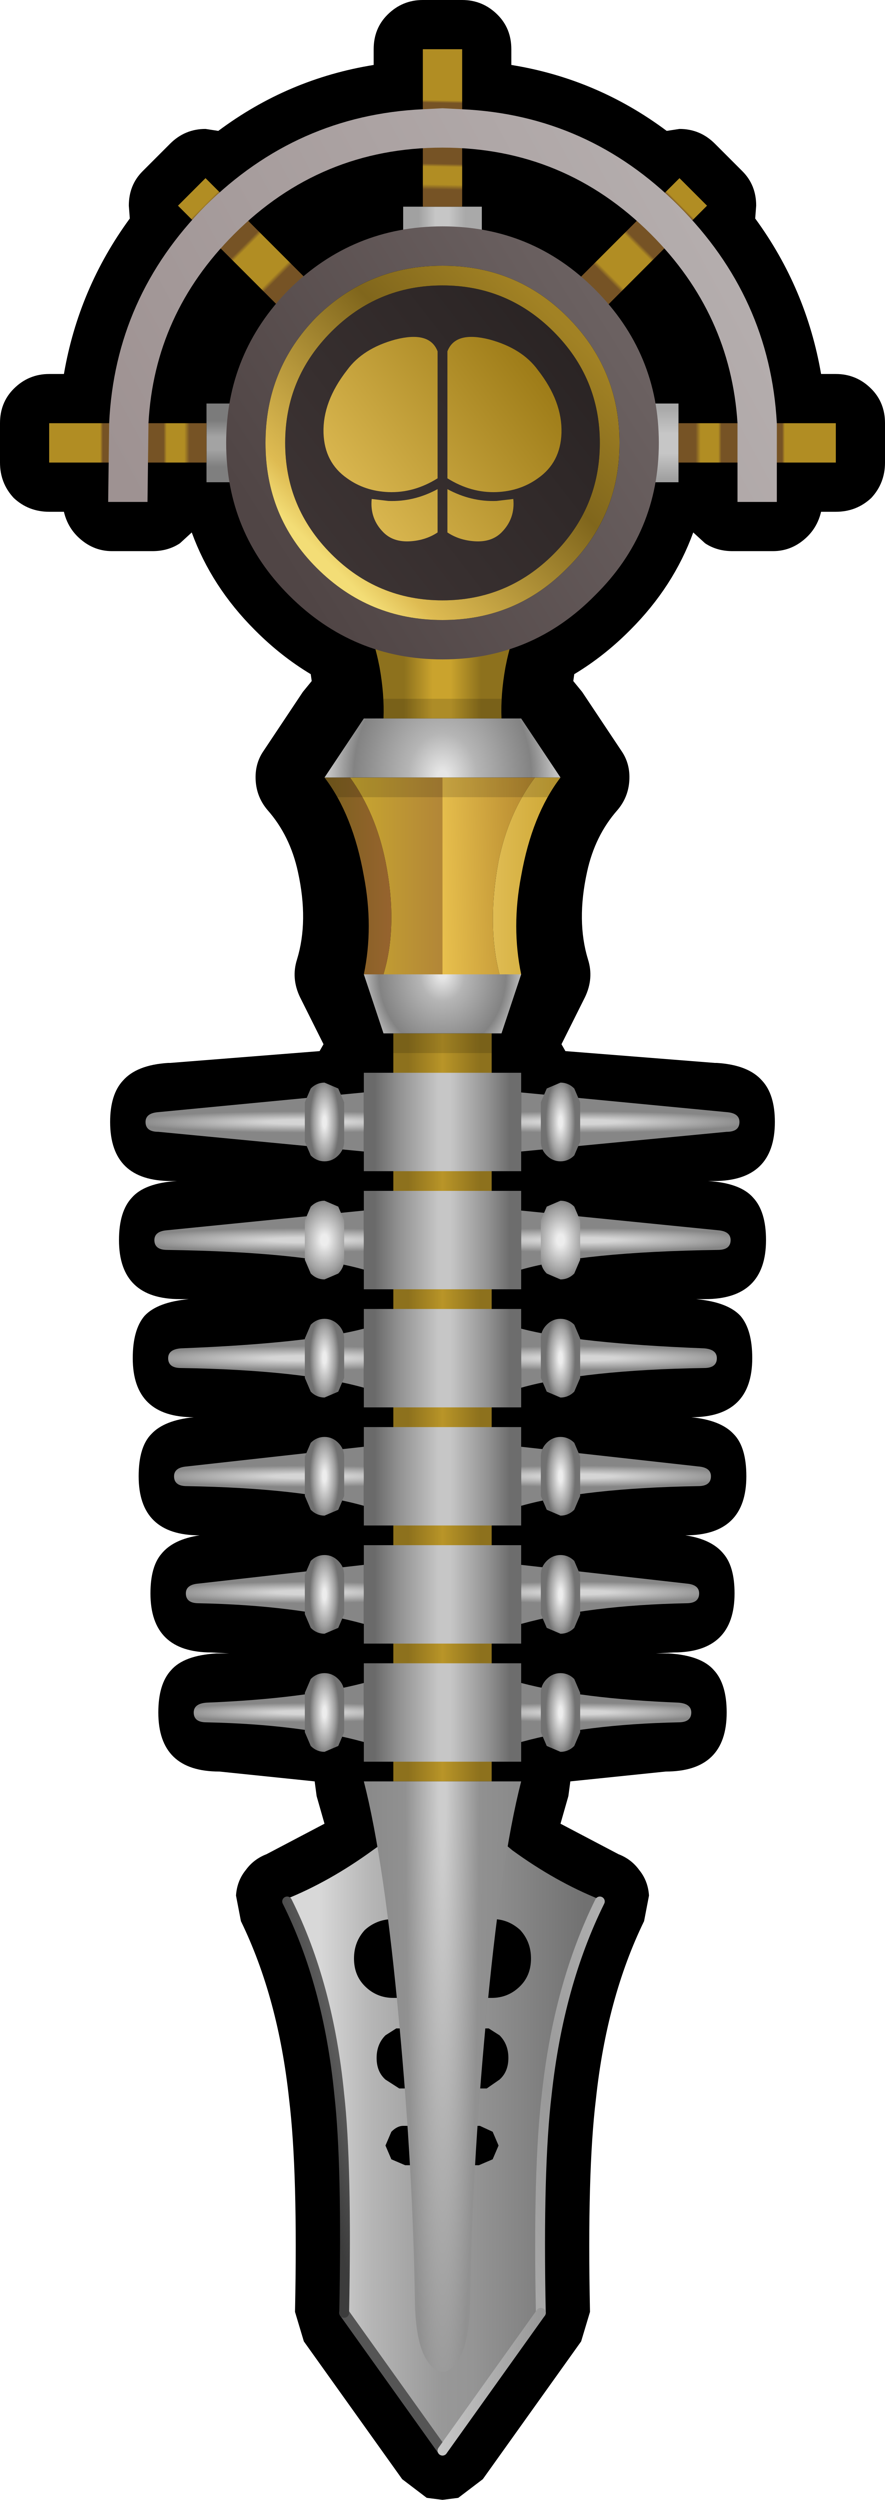 <?xml version="1.0" encoding="UTF-8" standalone="no"?>
<svg xmlns:xlink="http://www.w3.org/1999/xlink" height="127.0px" width="45.0px" xmlns="http://www.w3.org/2000/svg">
  <g transform="matrix(1.0, 0.0, 0.0, 1.0, 22.5, 64.5)">
    <path d="M3.5 -62.0 L3.5 -61.2 Q7.85 -60.5 11.4 -57.85 L12.05 -57.95 Q13.1 -57.95 13.85 -57.2 L15.25 -55.8 Q15.95 -55.1 15.95 -54.05 L15.9 -53.4 Q18.5 -49.85 19.25 -45.5 L20.0 -45.5 Q21.05 -45.5 21.8 -44.75 22.5 -44.05 22.5 -43.0 L22.5 -41.0 Q22.5 -39.95 21.8 -39.2 21.05 -38.5 20.0 -38.5 L19.25 -38.5 Q19.05 -37.65 18.4 -37.1 17.7 -36.5 16.8 -36.5 L14.75 -36.5 Q13.95 -36.5 13.35 -36.9 L12.75 -37.45 Q11.75 -34.7 9.55 -32.5 L9.5 -32.45 Q8.2 -31.15 6.7 -30.25 L6.65 -29.9 7.1 -29.35 9.1 -26.35 Q9.55 -25.7 9.5 -24.85 9.45 -24.0 8.9 -23.35 7.75 -22.05 7.35 -20.2 6.8 -17.7 7.4 -15.75 7.7 -14.8 7.25 -13.85 L6.05 -11.45 6.25 -11.1 13.85 -10.5 13.95 -10.5 Q15.55 -10.4 16.25 -9.6 16.9 -8.9 16.9 -7.5 16.9 -4.5 13.8 -4.5 L13.5 -4.5 Q15.15 -4.4 15.8 -3.65 16.45 -2.95 16.45 -1.5 16.45 1.5 13.35 1.5 L12.9 1.5 Q14.5 1.65 15.15 2.35 15.75 3.05 15.75 4.5 15.75 7.5 12.65 7.5 14.15 7.65 14.8 8.35 15.45 9.0 15.45 10.5 15.45 13.5 12.35 13.5 13.7 13.7 14.3 14.45 14.85 15.1 14.85 16.45 14.85 19.45 11.75 19.45 L10.85 19.5 11.5 19.5 Q13.15 19.6 13.8 20.35 14.45 21.05 14.45 22.5 14.45 25.5 11.35 25.5 L6.5 26.0 6.4 26.75 6.0 28.15 8.95 29.7 Q9.6 29.95 10.0 30.5 10.45 31.05 10.5 31.8 L10.25 33.1 Q8.35 37.0 7.8 42.15 7.35 45.85 7.5 52.95 L7.05 54.45 2.05 61.45 0.8 62.4 0.0 62.5 -0.8 62.4 -2.05 61.45 -7.05 54.45 -7.5 52.95 Q-7.35 45.85 -7.8 42.15 -8.35 37.0 -10.25 33.1 L-10.5 31.8 Q-10.45 31.05 -10.0 30.5 -9.6 29.95 -8.95 29.7 L-6.0 28.15 -6.4 26.75 -6.5 26.0 -11.35 25.5 Q-14.45 25.5 -14.45 22.5 -14.45 21.05 -13.8 20.35 -13.15 19.6 -11.5 19.5 L-10.85 19.5 -11.75 19.45 Q-14.85 19.45 -14.85 16.45 -14.85 15.1 -14.3 14.45 -13.7 13.7 -12.35 13.5 -15.45 13.5 -15.45 10.5 -15.45 9.0 -14.8 8.35 -14.15 7.65 -12.65 7.5 -15.75 7.5 -15.75 4.5 -15.75 3.05 -15.15 2.35 -14.5 1.65 -12.9 1.5 L-13.35 1.5 Q-16.45 1.5 -16.45 -1.5 -16.45 -2.95 -15.8 -3.65 -15.15 -4.4 -13.5 -4.5 L-13.8 -4.5 Q-16.9 -4.5 -16.9 -7.5 -16.9 -8.9 -16.25 -9.6 -15.55 -10.4 -13.95 -10.5 L-13.85 -10.5 -6.25 -11.1 -6.05 -11.45 -7.25 -13.85 Q-7.7 -14.8 -7.4 -15.75 -6.8 -17.7 -7.35 -20.2 -7.75 -22.05 -8.9 -23.35 -9.45 -24.0 -9.5 -24.85 -9.55 -25.7 -9.1 -26.35 L-7.1 -29.35 -6.65 -29.9 -6.7 -30.25 Q-8.2 -31.15 -9.5 -32.45 L-9.55 -32.5 Q-11.75 -34.7 -12.75 -37.45 L-13.35 -36.9 Q-13.95 -36.5 -14.75 -36.5 L-16.8 -36.5 Q-17.7 -36.5 -18.4 -37.1 -19.05 -37.65 -19.25 -38.5 L-20.0 -38.5 Q-21.05 -38.5 -21.8 -39.2 -22.5 -39.95 -22.5 -41.0 L-22.5 -43.0 Q-22.5 -44.05 -21.8 -44.75 -21.05 -45.5 -20.0 -45.5 L-19.25 -45.5 Q-18.5 -49.85 -15.9 -53.4 L-15.95 -54.05 Q-15.95 -55.1 -15.25 -55.8 L-13.85 -57.2 Q-13.1 -57.95 -12.05 -57.95 L-11.4 -57.85 Q-7.85 -60.5 -3.5 -61.2 L-3.5 -62.0 Q-3.5 -63.05 -2.8 -63.75 -2.05 -64.5 -1.0 -64.5 L1.0 -64.5 Q2.05 -64.5 2.8 -63.75 3.5 -63.05 3.5 -62.0" fill="#000000" fill-rule="evenodd" stroke="none"/>
    <path d="M0.0 -25.0 L4.7 -25.0 Q3.35 -23.2 2.85 -20.75 2.25 -17.5 2.9 -15.0 L0.0 -15.0 0.0 -25.0" fill="url(#gradient0)" fill-rule="evenodd" stroke="none"/>
    <path d="M-4.0 -20.0 Q-4.55 -23.1 -6.0 -25.0 L-4.7 -25.0 Q-3.4 -23.2 -2.9 -20.75 -2.25 -17.5 -3.0 -15.0 L-4.0 -15.0 Q-3.5 -17.4 -4.0 -20.0" fill="url(#gradient1)" fill-rule="evenodd" stroke="none"/>
    <path d="M0.0 -15.0 L-3.0 -15.0 Q-2.25 -17.5 -2.9 -20.75 -3.4 -23.2 -4.7 -25.0 L0.0 -25.0 0.0 -15.0" fill="url(#gradient2)" fill-rule="evenodd" stroke="none"/>
    <path d="M4.0 -20.0 Q3.5 -17.4 4.0 -15.0 L2.9 -15.0 Q2.25 -17.5 2.85 -20.75 3.35 -23.2 4.7 -25.0 L6.0 -25.0 Q4.55 -23.1 4.0 -20.0" fill="url(#gradient3)" fill-rule="evenodd" stroke="none"/>
    <path d="M1.0 -54.0 L2.0 -54.0 2.0 -52.0 -2.0 -52.0 -2.0 -54.0 -1.0 -54.0 1.0 -54.0" fill="url(#gradient4)" fill-rule="evenodd" stroke="none"/>
    <path d="M12.0 -41.0 L12.0 -40.0 10.0 -40.0 10.0 -44.0 12.0 -44.0 12.0 -43.0 12.0 -41.0" fill="url(#gradient5)" fill-rule="evenodd" stroke="none"/>
    <path d="M-12.0 -43.0 L-12.0 -44.0 -10.0 -44.0 -10.0 -40.0 -12.0 -40.0 -12.0 -41.0 -12.0 -43.0" fill="url(#gradient6)" fill-rule="evenodd" stroke="none"/>
    <path d="M2.5 26.0 L-2.5 26.0 -2.5 -12.0 2.5 -12.0 2.5 26.0" fill="url(#gradient7)" fill-rule="evenodd" stroke="none"/>
    <path d="M-1.0 -54.0 L-1.0 -62.0 1.0 -62.0 1.0 -54.0 -1.0 -54.0" fill="url(#gradient8)" fill-rule="evenodd" stroke="none"/>
    <path d="M12.0 -43.0 L20.0 -43.0 20.0 -41.0 12.0 -41.0 12.0 -43.0" fill="url(#gradient9)" fill-rule="evenodd" stroke="none"/>
    <path d="M13.45 -54.05 L7.75 -48.35 6.35 -49.75 12.05 -55.45 13.45 -54.05" fill="url(#gradient10)" fill-rule="evenodd" stroke="none"/>
    <path d="M-12.05 -55.45 L-6.35 -49.75 -7.75 -48.35 -13.45 -54.05 -12.05 -55.45" fill="url(#gradient11)" fill-rule="evenodd" stroke="none"/>
    <path d="M-12.0 -41.0 L-20.0 -41.0 -20.0 -43.0 -12.0 -43.0 -12.0 -41.0" fill="url(#gradient12)" fill-rule="evenodd" stroke="none"/>
    <path d="M4.0 -33.0 Q3.5 -32.15 3.2 -30.6 2.95 -29.2 3.0 -28.0 L-3.0 -28.0 Q-2.95 -29.2 -3.2 -30.6 -3.5 -32.15 -4.0 -33.0 L4.0 -33.0" fill="url(#gradient13)" fill-rule="evenodd" stroke="none"/>
    <path d="M3.95 36.4 Q4.5 35.85 4.5 35.0 4.5 34.15 3.95 33.55 3.4 33.05 2.7 33.0 L-2.65 33.0 -2.65 33.1 -2.65 33.0 Q-3.4 33.05 -3.95 33.55 -4.5 34.15 -4.5 35.0 -4.5 35.85 -3.95 36.4 -3.35 37.0 -2.5 37.0 L2.5 37.0 Q3.35 37.0 3.95 36.4 M2.9 41.15 Q3.35 40.75 3.35 40.05 3.35 39.35 2.9 38.9 L2.35 38.55 -2.35 38.55 -2.9 38.9 Q-3.35 39.35 -3.35 40.05 -3.35 40.75 -2.9 41.15 L-2.2 41.6 2.25 41.6 2.9 41.15 M3.55 29.5 Q5.75 31.1 8.0 32.0 5.9 36.25 5.3 41.85 4.85 45.65 5.0 53.0 L0.0 60.0 -5.0 53.0 Q-4.85 45.65 -5.3 41.85 -5.9 36.25 -8.0 32.0 -5.75 31.1 -3.55 29.5 L-3.2 29.25 0.0 29.05 3.25 29.25 3.55 29.5 M2.85 44.5 L2.55 43.8 1.9 43.5 -2.0 43.5 Q-2.3 43.5 -2.6 43.8 L-2.9 44.5 -2.6 45.2 -1.9 45.5 1.85 45.5 2.55 45.2 2.85 44.5" fill="url(#gradient14)" fill-rule="evenodd" stroke="none"/>
    <path d="M8.0 -42.0 Q8.0 -38.7 5.65 -36.35 3.3 -34.0 0.0 -34.0 -3.3 -34.0 -5.65 -36.35 -8.0 -38.7 -8.0 -42.0 -8.0 -45.3 -5.65 -47.65 -3.3 -50.0 0.0 -50.0 3.3 -50.0 5.65 -47.65 8.0 -45.3 8.0 -42.0" fill="url(#gradient15)" fill-rule="evenodd" stroke="none"/>
    <path d="M7.75 -49.8 Q11.0 -46.55 11.0 -42.0 11.0 -37.45 7.75 -34.25 4.55 -31.0 0.0 -31.0 -4.55 -31.0 -7.8 -34.25 -11.0 -37.45 -11.0 -42.0 -11.0 -46.55 -7.8 -49.8 -4.55 -53.0 0.0 -53.0 4.55 -53.0 7.75 -49.8 M9.0 -42.0 Q9.0 -45.75 6.35 -48.4 3.75 -51.0 0.0 -51.0 -3.75 -51.0 -6.4 -48.4 -9.0 -45.75 -9.0 -42.0 -9.0 -38.25 -6.4 -35.65 -3.75 -33.0 0.0 -33.0 3.75 -33.0 6.35 -35.65 9.0 -38.25 9.0 -42.0" fill="url(#gradient16)" fill-rule="evenodd" stroke="none"/>
    <path d="M12.0 -54.05 Q16.65 -49.4 17.0 -43.0 L17.0 -39.0 15.0 -39.0 15.0 -43.0 Q14.65 -48.55 10.6 -52.6 6.2 -57.0 0.0 -57.0 -6.2 -57.0 -10.6 -52.6 -14.65 -48.55 -14.95 -43.0 L-15.0 -39.0 -17.0 -39.0 -16.95 -43.0 Q-16.65 -49.4 -12.05 -54.05 -7.4 -58.65 -1.0 -58.95 L0.0 -59.0 1.0 -58.95 Q7.4 -58.65 12.0 -54.05" fill="url(#gradient17)" fill-rule="evenodd" stroke="none"/>
    <path d="M8.0 -42.0 Q8.0 -45.3 5.65 -47.65 3.3 -50.0 0.0 -50.0 -3.3 -50.0 -5.65 -47.65 -8.0 -45.3 -8.0 -42.0 -8.0 -38.7 -5.65 -36.35 -3.3 -34.0 0.0 -34.0 3.3 -34.0 5.65 -36.35 8.0 -38.7 8.0 -42.0 M9.0 -42.0 Q9.0 -38.25 6.35 -35.65 3.75 -33.0 0.0 -33.0 -3.75 -33.0 -6.4 -35.65 -9.0 -38.25 -9.0 -42.0 -9.0 -45.75 -6.4 -48.4 -3.75 -51.0 0.0 -51.0 3.75 -51.0 6.35 -48.4 9.0 -45.75 9.0 -42.0" fill="url(#gradient18)" fill-rule="evenodd" stroke="none"/>
    <path d="M6.0 -25.0 L-6.0 -25.0 -4.0 -28.0 4.0 -28.0 6.0 -25.0" fill="url(#gradient19)" fill-rule="evenodd" stroke="none"/>
    <path d="M3.0 -12.0 L-3.0 -12.0 -4.0 -15.0 4.0 -15.0 3.0 -12.0" fill="url(#gradient20)" fill-rule="evenodd" stroke="none"/>
    <path d="M4.0 -5.0 L-4.0 -5.0 -4.0 -10.0 4.0 -10.0 4.0 -5.0 M4.0 25.0 L-4.0 25.0 -4.0 20.0 4.0 20.0 4.0 25.0 M4.0 19.0 L-4.0 19.0 -4.0 14.0 4.0 14.0 4.0 19.0 M4.0 13.0 L-4.0 13.0 -4.0 8.0 4.0 8.0 4.0 13.0 M4.0 7.0 L-4.0 7.0 -4.0 2.0 4.0 2.0 4.0 7.0 M4.0 1.0 L-4.0 1.0 -4.0 -4.0 4.0 -4.0 4.0 1.0" fill="url(#gradient21)" fill-rule="evenodd" stroke="none"/>
    <path d="M0.0 26.0 L4.0 26.0 Q2.95 30.1 2.2 38.3 1.5 45.8 1.4 52.55 1.35 54.7 0.7 55.55 0.35 56.0 0.0 56.0 -0.35 56.0 -0.7 55.55 -1.35 54.7 -1.4 52.55 -1.5 45.8 -2.2 38.3 -2.95 30.1 -4.0 26.0 L0.0 26.0" fill="url(#gradient22)" fill-rule="evenodd" stroke="none"/>
    <path d="M-5.0 53.0 L0.0 60.0" fill="none" stroke="#555555" stroke-linecap="round" stroke-linejoin="bevel" stroke-width="0.5"/>
    <path d="M-5.0 53.0 Q-4.85 45.45 -5.25 41.9 -5.8 36.3 -7.9 32.1" fill="none" stroke="url(#gradient23)" stroke-linecap="round" stroke-linejoin="bevel" stroke-width="0.5"/>
    <path d="M5.0 53.0 Q4.85 45.65 5.3 41.9 5.9 36.35 8.0 32.1" fill="none" stroke="url(#gradient24)" stroke-linecap="round" stroke-linejoin="bevel" stroke-width="0.5"/>
    <path d="M0.0 60.0 L5.0 53.0" fill="none" stroke="url(#gradient25)" stroke-linecap="round" stroke-linejoin="bevel" stroke-width="0.5"/>
    <path d="M4.0 -6.0 L4.0 -9.0 14.45 -8.0 Q15.1 -7.95 15.1 -7.5 15.1 -7.0 14.45 -7.0 L4.0 -6.0" fill="url(#gradient26)" fill-rule="evenodd" stroke="none"/>
    <path d="M14.65 -1.5 Q14.65 -1.0 14.0 -1.0 7.15 -0.9 4.0 0.0 L4.0 -3.0 14.0 -2.0 Q14.65 -1.95 14.65 -1.5" fill="url(#gradient27)" fill-rule="evenodd" stroke="none"/>
    <path d="M13.95 4.5 Q13.95 5.0 13.3 5.0 7.2 5.1 4.0 6.0 L4.0 3.0 Q6.85 3.75 13.3 4.0 13.95 4.05 13.95 4.5" fill="url(#gradient28)" fill-rule="evenodd" stroke="none"/>
    <path d="M13.65 10.5 Q13.65 11.0 13.0 11.0 7.2 11.1 4.0 12.0 L4.0 9.0 13.0 10.0 Q13.65 10.05 13.65 10.5" fill="url(#gradient29)" fill-rule="evenodd" stroke="none"/>
    <path d="M4.0 18.0 L4.0 15.0 12.4 15.95 Q13.05 16.0 13.05 16.45 13.05 16.95 12.4 16.95 7.45 17.05 4.0 18.0" fill="url(#gradient30)" fill-rule="evenodd" stroke="none"/>
    <path d="M4.0 24.0 L4.0 21.0 Q7.05 21.8 12.0 22.0 12.65 22.05 12.65 22.5 12.65 23.0 12.0 23.0 7.25 23.1 4.0 24.0" fill="url(#gradient31)" fill-rule="evenodd" stroke="none"/>
    <path d="M-14.65 -1.5 Q-14.65 -1.95 -14.0 -2.0 L-4.0 -3.0 -4.0 0.0 Q-7.15 -0.9 -14.0 -1.0 -14.65 -1.0 -14.65 -1.5" fill="url(#gradient32)" fill-rule="evenodd" stroke="none"/>
    <path d="M-15.1 -7.5 Q-15.1 -7.95 -14.45 -8.0 L-4.0 -9.0 -4.0 -6.0 -14.45 -7.0 Q-15.1 -7.0 -15.1 -7.5" fill="url(#gradient33)" fill-rule="evenodd" stroke="none"/>
    <path d="M-4.0 6.0 Q-7.2 5.1 -13.3 5.0 -13.95 5.0 -13.95 4.5 -13.95 4.05 -13.3 4.0 -6.85 3.75 -4.0 3.0 L-4.0 6.0" fill="url(#gradient34)" fill-rule="evenodd" stroke="none"/>
    <path d="M-4.0 12.0 Q-7.2 11.1 -13.0 11.0 -13.65 11.0 -13.65 10.5 -13.65 10.05 -13.0 10.0 L-4.0 9.0 -4.0 12.0" fill="url(#gradient35)" fill-rule="evenodd" stroke="none"/>
    <path d="M-13.05 16.45 Q-13.05 16.0 -12.4 15.95 L-4.0 15.0 -4.0 18.0 Q-7.45 17.05 -12.4 16.95 -13.05 16.95 -13.05 16.45" fill="url(#gradient36)" fill-rule="evenodd" stroke="none"/>
    <path d="M-12.65 22.5 Q-12.65 22.05 -12.0 22.0 -7.05 21.8 -4.0 21.0 L-4.0 24.0 Q-7.25 23.1 -12.0 23.0 -12.65 23.0 -12.65 22.5" fill="url(#gradient37)" fill-rule="evenodd" stroke="none"/>
    <path d="M7.0 -8.5 L7.0 -6.5 6.7 -5.8 Q6.4 -5.5 6.0 -5.5 5.6 -5.5 5.3 -5.8 5.0 -6.1 5.0 -6.5 L5.0 -8.5 5.3 -9.2 6.0 -9.5 Q6.4 -9.5 6.7 -9.2 L7.0 -8.5" fill="url(#gradient38)" fill-rule="evenodd" stroke="none"/>
    <path d="M5.0 -0.5 L5.0 -2.5 5.3 -3.2 6.0 -3.5 Q6.4 -3.5 6.7 -3.2 L7.0 -2.5 7.0 -0.5 6.7 0.2 Q6.4 0.5 6.0 0.5 L5.3 0.2 Q5.0 -0.1 5.0 -0.5" fill="url(#gradient39)" fill-rule="evenodd" stroke="none"/>
    <path d="M6.0 2.5 Q6.4 2.5 6.7 2.8 L7.0 3.5 7.0 5.5 6.7 6.2 Q6.4 6.5 6.0 6.5 L5.3 6.2 5.0 5.5 5.0 3.5 Q5.0 3.1 5.3 2.8 5.6 2.5 6.0 2.5" fill="url(#gradient40)" fill-rule="evenodd" stroke="none"/>
    <path d="M5.0 11.5 L5.0 9.5 Q5.0 9.1 5.3 8.8 5.6 8.5 6.0 8.5 6.4 8.5 6.7 8.8 L7.0 9.5 7.0 11.5 6.7 12.2 Q6.4 12.5 6.0 12.5 L5.3 12.2 5.0 11.5" fill="url(#gradient41)" fill-rule="evenodd" stroke="none"/>
    <path d="M7.0 17.5 L6.7 18.2 Q6.4 18.5 6.0 18.5 L5.3 18.2 5.0 17.5 5.0 15.5 Q5.0 15.1 5.3 14.8 5.6 14.5 6.0 14.5 6.4 14.5 6.7 14.8 L7.0 15.5 7.0 17.5" fill="url(#gradient42)" fill-rule="evenodd" stroke="none"/>
    <path d="M5.0 23.5 L5.0 21.5 Q5.0 21.1 5.3 20.8 5.6 20.5 6.0 20.5 6.4 20.5 6.7 20.8 L7.0 21.5 7.0 23.5 6.7 24.2 Q6.4 24.5 6.0 24.5 L5.3 24.2 5.0 23.5" fill="url(#gradient43)" fill-rule="evenodd" stroke="none"/>
    <path d="M-5.0 -6.5 Q-5.0 -6.1 -5.3 -5.8 -5.6 -5.5 -6.0 -5.5 -6.4 -5.5 -6.7 -5.8 L-7.0 -6.5 -7.0 -8.5 -6.7 -9.2 Q-6.4 -9.5 -6.0 -9.5 L-5.3 -9.2 -5.0 -8.5 -5.0 -6.5" fill="url(#gradient44)" fill-rule="evenodd" stroke="none"/>
    <path d="M-6.0 -3.5 L-5.3 -3.2 -5.0 -2.5 -5.0 -0.5 Q-5.0 -0.1 -5.3 0.2 L-6.0 0.5 Q-6.4 0.5 -6.7 0.2 L-7.0 -0.5 -7.0 -2.5 -6.7 -3.2 Q-6.4 -3.5 -6.0 -3.5" fill="url(#gradient45)" fill-rule="evenodd" stroke="none"/>
    <path d="M-5.0 5.5 L-5.3 6.2 -6.0 6.5 Q-6.4 6.5 -6.7 6.2 L-7.0 5.5 -7.0 3.5 -6.7 2.8 Q-6.4 2.5 -6.0 2.5 -5.6 2.5 -5.3 2.8 -5.0 3.1 -5.0 3.5 L-5.0 5.5" fill="url(#gradient46)" fill-rule="evenodd" stroke="none"/>
    <path d="M-7.0 9.5 L-6.7 8.8 Q-6.4 8.5 -6.0 8.5 -5.6 8.5 -5.3 8.8 -5.0 9.1 -5.0 9.5 L-5.0 11.5 -5.3 12.2 -6.0 12.5 Q-6.4 12.5 -6.7 12.2 L-7.0 11.5 -7.0 9.5" fill="url(#gradient47)" fill-rule="evenodd" stroke="none"/>
    <path d="M-5.0 17.5 L-5.3 18.2 -6.0 18.5 Q-6.4 18.5 -6.7 18.2 L-7.0 17.5 -7.0 15.5 -6.7 14.8 Q-6.4 14.5 -6.0 14.5 -5.6 14.5 -5.3 14.8 -5.0 15.1 -5.0 15.5 L-5.0 17.5" fill="url(#gradient48)" fill-rule="evenodd" stroke="none"/>
    <path d="M-6.7 20.8 Q-6.4 20.5 -6.0 20.5 -5.6 20.5 -5.3 20.8 -5.0 21.1 -5.0 21.5 L-5.0 23.5 -5.3 24.2 -6.0 24.5 Q-6.4 24.5 -6.7 24.2 L-7.0 23.5 -7.0 21.5 -6.7 20.8" fill="url(#gradient49)" fill-rule="evenodd" stroke="none"/>
    <path d="M3.0 -11.0 L-3.0 -11.0 -3.0 -12.0 3.0 -12.0 3.0 -11.0 M6.0 -24.0 L-6.0 -24.0 -6.0 -25.0 6.0 -25.0 6.0 -24.0 M3.0 -28.0 L-3.0 -28.0 -3.0 -29.0 3.0 -29.0 3.0 -28.0" fill="#000000" fill-opacity="0.141" fill-rule="evenodd" stroke="none"/>
    <path d="M0.25 -39.65 Q1.45 -39.0 2.75 -39.05 L3.6 -39.15 Q3.7 -38.15 3.0 -37.45 2.5 -36.95 1.65 -37.0 0.85 -37.05 0.25 -37.45 L0.25 -39.65 M0.25 -46.65 Q0.65 -47.7 2.4 -47.25 4.05 -46.8 4.85 -45.7 6.1 -44.1 6.05 -42.5 6.0 -41.0 4.85 -40.2 3.95 -39.55 2.75 -39.5 1.45 -39.45 0.25 -40.2 L0.25 -46.65" fill="url(#gradient50)" fill-rule="evenodd" stroke="none"/>
    <path d="M-0.25 -46.65 L-0.25 -40.2 Q-1.45 -39.45 -2.75 -39.5 -3.95 -39.55 -4.85 -40.2 -6.0 -41.0 -6.05 -42.5 -6.1 -44.1 -4.85 -45.7 -4.05 -46.8 -2.4 -47.25 -0.65 -47.7 -0.25 -46.65 M-0.25 -39.65 L-0.25 -37.45 Q-0.85 -37.05 -1.65 -37.0 -2.5 -36.95 -3.0 -37.45 -3.7 -38.15 -3.6 -39.15 L-2.75 -39.05 Q-1.45 -39.0 -0.25 -39.65" fill="url(#gradient51)" fill-rule="evenodd" stroke="none"/>
  </g>
  <defs>
    <linearGradient gradientTransform="matrix(0.005, -2.0E-4, 2.0E-4, 0.006, 2.75, -20.25)" gradientUnits="userSpaceOnUse" id="gradient0" spreadMethod="pad" x1="-819.2" x2="819.2">
      <stop offset="0.137" stop-color="#e9c14e"/>
      <stop offset="0.855" stop-color="#ab7d29"/>
    </linearGradient>
    <linearGradient gradientTransform="matrix(0.003, 0.0, 0.0, 0.006, -4.45, -20.0)" gradientUnits="userSpaceOnUse" id="gradient1" spreadMethod="pad" x1="-819.2" x2="819.2">
      <stop offset="0.11" stop-color="#79611c"/>
      <stop offset="0.894" stop-color="#97632f"/>
    </linearGradient>
    <linearGradient gradientTransform="matrix(0.004, 0.0, 0.0, 0.006, -3.45, -18.5)" gradientUnits="userSpaceOnUse" id="gradient2" spreadMethod="pad" x1="-819.2" x2="819.2">
      <stop offset="0.027" stop-color="#d2b52d"/>
      <stop offset="1.0" stop-color="#b38737"/>
    </linearGradient>
    <linearGradient gradientTransform="matrix(0.003, 0.0, 0.0, 0.006, 4.1, -19.7)" gradientUnits="userSpaceOnUse" id="gradient3" spreadMethod="pad" x1="-819.2" x2="819.2">
      <stop offset="0.039" stop-color="#e4c15a"/>
      <stop offset="1.0" stop-color="#c9a22e"/>
    </linearGradient>
    <linearGradient gradientTransform="matrix(0.002, 0.0, 0.0, 0.001, 0.0, -53.0)" gradientUnits="userSpaceOnUse" id="gradient4" spreadMethod="pad" x1="-819.2" x2="819.2">
      <stop offset="0.129" stop-color="#a1a1a1"/>
      <stop offset="0.392" stop-color="#c6c6c6"/>
      <stop offset="0.596" stop-color="#c6c6c6"/>
      <stop offset="0.855" stop-color="#a9a9a9"/>
    </linearGradient>
    <linearGradient gradientTransform="matrix(0.0, -0.003, 0.002, 0.0, 11.0, -42.0)" gradientUnits="userSpaceOnUse" id="gradient5" spreadMethod="pad" x1="-819.2" x2="819.2">
      <stop offset="0.129" stop-color="#a1a1a1"/>
      <stop offset="0.392" stop-color="#c6c6c6"/>
      <stop offset="0.596" stop-color="#c6c6c6"/>
      <stop offset="0.855" stop-color="#a9a9a9"/>
    </linearGradient>
    <linearGradient gradientTransform="matrix(0.0, -0.002, 0.002, 0.0, -11.0, -42.0)" gradientUnits="userSpaceOnUse" id="gradient6" spreadMethod="pad" x1="-819.2" x2="819.2">
      <stop offset="0.129" stop-color="#7f7f7f"/>
      <stop offset="0.392" stop-color="#a3a3a3"/>
      <stop offset="0.596" stop-color="#a3a3a3"/>
      <stop offset="0.855" stop-color="#7b7b7b"/>
    </linearGradient>
    <linearGradient gradientTransform="matrix(0.003, 0.0, 0.0, 0.023, 0.0, 7.5)" gradientUnits="userSpaceOnUse" id="gradient7" spreadMethod="pad" x1="-819.2" x2="819.2">
      <stop offset="0.145" stop-color="#8d711d"/>
      <stop offset="0.502" stop-color="#b99528"/>
      <stop offset="0.89" stop-color="#8d711d"/>
    </linearGradient>
    <linearGradient gradientTransform="matrix(1.0E-4, -0.005, 0.005, 1.0E-4, 0.0, -58.0)" gradientUnits="userSpaceOnUse" id="gradient8" spreadMethod="pad" x1="-819.2" x2="819.2">
      <stop offset="0.118" stop-color="#765325"/>
      <stop offset="0.149" stop-color="#b18d23"/>
      <stop offset="0.259" stop-color="#b18d23"/>
      <stop offset="0.278" stop-color="#765325"/>
      <stop offset="0.655" stop-color="#765325"/>
      <stop offset="0.671" stop-color="#b18d23"/>
      <stop offset="1.0" stop-color="#b18d23"/>
    </linearGradient>
    <linearGradient gradientTransform="matrix(0.005, 0.0, 0.0, 0.001, 16.0, -42.0)" gradientUnits="userSpaceOnUse" id="gradient9" spreadMethod="pad" x1="-819.2" x2="819.2">
      <stop offset="0.118" stop-color="#765325"/>
      <stop offset="0.149" stop-color="#b18d23"/>
      <stop offset="0.259" stop-color="#b18d23"/>
      <stop offset="0.278" stop-color="#765325"/>
      <stop offset="0.655" stop-color="#765325"/>
      <stop offset="0.671" stop-color="#b18d23"/>
      <stop offset="1.0" stop-color="#b18d23"/>
    </linearGradient>
    <linearGradient gradientTransform="matrix(0.003, -0.003, 0.003, 0.003, 10.0, -52.5)" gradientUnits="userSpaceOnUse" id="gradient10" spreadMethod="pad" x1="-819.2" x2="819.2">
      <stop offset="0.118" stop-color="#765325"/>
      <stop offset="0.149" stop-color="#b18d23"/>
      <stop offset="0.435" stop-color="#b18d23"/>
      <stop offset="0.463" stop-color="#765325"/>
      <stop offset="0.859" stop-color="#765325"/>
      <stop offset="0.875" stop-color="#b18d23"/>
      <stop offset="1.0" stop-color="#b18d23"/>
    </linearGradient>
    <linearGradient gradientTransform="matrix(-0.003, -0.003, -0.003, 0.003, -10.0, -52.5)" gradientUnits="userSpaceOnUse" id="gradient11" spreadMethod="pad" x1="-819.2" x2="819.2">
      <stop offset="0.118" stop-color="#765325"/>
      <stop offset="0.149" stop-color="#b18d23"/>
      <stop offset="0.435" stop-color="#b18d23"/>
      <stop offset="0.463" stop-color="#765325"/>
      <stop offset="0.859" stop-color="#765325"/>
      <stop offset="0.875" stop-color="#b18d23"/>
      <stop offset="1.0" stop-color="#b18d23"/>
    </linearGradient>
    <linearGradient gradientTransform="matrix(-0.005, 0.0, 0.0, 0.001, -16.0, -42.0)" gradientUnits="userSpaceOnUse" id="gradient12" spreadMethod="pad" x1="-819.2" x2="819.2">
      <stop offset="0.118" stop-color="#765325"/>
      <stop offset="0.149" stop-color="#b18d23"/>
      <stop offset="0.259" stop-color="#b18d23"/>
      <stop offset="0.278" stop-color="#765325"/>
      <stop offset="0.655" stop-color="#765325"/>
      <stop offset="0.671" stop-color="#b18d23"/>
      <stop offset="1.0" stop-color="#b18d23"/>
    </linearGradient>
    <linearGradient gradientTransform="matrix(0.003, 0.0, 0.0, 0.023, 0.0, 7.5)" gradientUnits="userSpaceOnUse" id="gradient13" spreadMethod="pad" x1="-819.2" x2="819.2">
      <stop offset="0.102" stop-color="#8d711d"/>
      <stop offset="0.396" stop-color="#caa32d"/>
      <stop offset="0.584" stop-color="#caa32d"/>
      <stop offset="0.898" stop-color="#8d711d"/>
    </linearGradient>
    <linearGradient gradientTransform="matrix(0.01, 0.0, 0.0, 0.021, 0.0, 43.0)" gradientUnits="userSpaceOnUse" id="gradient14" spreadMethod="pad" x1="-819.2" x2="819.2">
      <stop offset="0.118" stop-color="#d8d8d8"/>
      <stop offset="0.282" stop-color="#b5b5b5"/>
      <stop offset="0.498" stop-color="#989898"/>
      <stop offset="0.592" stop-color="#959595"/>
      <stop offset="0.941" stop-color="#717171"/>
    </linearGradient>
    <linearGradient gradientTransform="matrix(0.009, -0.007, 0.007, 0.009, 0.0, -42.0)" gradientUnits="userSpaceOnUse" id="gradient15" spreadMethod="pad" x1="-819.2" x2="819.2">
      <stop offset="0.027" stop-color="#3d3434"/>
      <stop offset="0.992" stop-color="#292323"/>
    </linearGradient>
    <linearGradient gradientTransform="matrix(0.011, -0.007, 0.007, 0.011, 0.0, -42.0)" gradientUnits="userSpaceOnUse" id="gradient16" spreadMethod="pad" x1="-819.2" x2="819.2">
      <stop offset="0.027" stop-color="#504545"/>
      <stop offset="0.992" stop-color="#6b6161"/>
    </linearGradient>
    <linearGradient gradientTransform="matrix(0.018, -0.009, 0.006, 0.011, -2.35, -47.2)" gradientUnits="userSpaceOnUse" id="gradient17" spreadMethod="pad" x1="-819.2" x2="819.2">
      <stop offset="0.027" stop-color="#9e9292"/>
      <stop offset="0.992" stop-color="#b4adad"/>
    </linearGradient>
    <linearGradient gradientTransform="matrix(-0.008, 0.008, -0.008, -0.008, 0.0, -42.0)" gradientUnits="userSpaceOnUse" id="gradient18" spreadMethod="pad" x1="-819.2" x2="819.2">
      <stop offset="0.035" stop-color="#a28224"/>
      <stop offset="0.365" stop-color="#80661c"/>
      <stop offset="0.859" stop-color="#debb52"/>
      <stop offset="0.953" stop-color="#f3dd76"/>
    </linearGradient>
    <radialGradient cx="0" cy="0" gradientTransform="matrix(0.0, -0.009, 0.007, 0.0, 0.0, -25.0)" gradientUnits="userSpaceOnUse" id="gradient19" r="819.2" spreadMethod="pad">
      <stop offset="0.047" stop-color="#e6e6e6"/>
      <stop offset="0.306" stop-color="#b5b5b5"/>
      <stop offset="0.647" stop-color="#919191"/>
      <stop offset="0.788" stop-color="#838383"/>
      <stop offset="1.0" stop-color="#c2c2c2"/>
    </radialGradient>
    <radialGradient cx="0" cy="0" gradientTransform="matrix(0.005, 0.0, 0.0, 0.006, 0.0, -15.0)" gradientUnits="userSpaceOnUse" id="gradient20" r="819.2" spreadMethod="pad">
      <stop offset="0.047" stop-color="#e6e6e6"/>
      <stop offset="0.278" stop-color="#b5b5b5"/>
      <stop offset="0.647" stop-color="#919191"/>
      <stop offset="0.788" stop-color="#838383"/>
      <stop offset="1.0" stop-color="#c2c2c2"/>
    </radialGradient>
    <linearGradient gradientTransform="matrix(0.005, 0.0, 0.0, 0.003, 0.0, -7.5)" gradientUnits="userSpaceOnUse" id="gradient21" spreadMethod="pad" x1="-819.2" x2="819.2">
      <stop offset="0.078" stop-color="#6a6a6a"/>
      <stop offset="0.227" stop-color="#919191"/>
      <stop offset="0.475" stop-color="#c6c6c6"/>
      <stop offset="0.549" stop-color="#c6c6c6"/>
      <stop offset="0.788" stop-color="#919191"/>
      <stop offset="0.918" stop-color="#6d6d6d"/>
    </linearGradient>
    <radialGradient cx="0" cy="0" gradientTransform="matrix(0.005, 0.0, 0.0, 0.094, 0.0, 26.0)" gradientUnits="userSpaceOnUse" id="gradient22" r="819.2" spreadMethod="pad">
      <stop offset="0.047" stop-color="#cdcdcd"/>
      <stop offset="0.459" stop-color="#919191"/>
      <stop offset="0.91" stop-color="#8a8a8a"/>
    </radialGradient>
    <linearGradient gradientTransform="matrix(0.01, -0.002, 0.004, 0.017, 0.85, 45.9)" gradientUnits="userSpaceOnUse" id="gradient23" spreadMethod="pad" x1="-819.2" x2="819.2">
      <stop offset="0.098" stop-color="#3c3c3c"/>
      <stop offset="0.412" stop-color="#8a8a8a"/>
      <stop offset="0.929" stop-color="#868686"/>
    </linearGradient>
    <linearGradient gradientTransform="matrix(0.01, -0.006, 0.009, 0.015, 5.45, 42.65)" gradientUnits="userSpaceOnUse" id="gradient24" spreadMethod="pad" x1="-819.2" x2="819.2">
      <stop offset="0.106" stop-color="#adadad"/>
      <stop offset="0.522" stop-color="#999999"/>
      <stop offset="0.875" stop-color="#adadad"/>
    </linearGradient>
    <linearGradient gradientTransform="matrix(0.01, 0.0, 0.0, 0.017, 0.0, 46.0)" gradientUnits="userSpaceOnUse" id="gradient25" spreadMethod="pad" x1="-819.2" x2="819.2">
      <stop offset="0.267" stop-color="#6a6a6a"/>
      <stop offset="0.447" stop-color="#cdcdcd"/>
      <stop offset="0.929" stop-color="#868686"/>
    </linearGradient>
    <radialGradient cx="0" cy="0" gradientTransform="matrix(0.0, -8.0E-4, 0.013, 0.0, 7.0, -7.5)" gradientUnits="userSpaceOnUse" id="gradient26" r="819.2" spreadMethod="pad">
      <stop offset="0.18" stop-color="#d5d5d5"/>
      <stop offset="0.569" stop-color="#a6a6a6"/>
      <stop offset="0.827" stop-color="#868686"/>
    </radialGradient>
    <radialGradient cx="0" cy="0" gradientTransform="matrix(0.0, -9.0E-4, 0.013, 0.0, 7.0, -1.5)" gradientUnits="userSpaceOnUse" id="gradient27" r="819.2" spreadMethod="pad">
      <stop offset="0.169" stop-color="#d5d5d5"/>
      <stop offset="0.569" stop-color="#a6a6a6"/>
      <stop offset="0.827" stop-color="#868686"/>
    </radialGradient>
    <radialGradient cx="0" cy="0" gradientTransform="matrix(0.0, -9.0E-4, 0.013, 0.0, 7.0, 4.5)" gradientUnits="userSpaceOnUse" id="gradient28" r="819.2" spreadMethod="pad">
      <stop offset="0.169" stop-color="#d5d5d5"/>
      <stop offset="0.569" stop-color="#a6a6a6"/>
      <stop offset="0.831" stop-color="#868686"/>
    </radialGradient>
    <radialGradient cx="0" cy="0" gradientTransform="matrix(0.0, -8.0E-4, 0.012, 0.0, 6.95, 10.5)" gradientUnits="userSpaceOnUse" id="gradient29" r="819.2" spreadMethod="pad">
      <stop offset="0.169" stop-color="#d5d5d5"/>
      <stop offset="0.569" stop-color="#a6a6a6"/>
      <stop offset="0.827" stop-color="#868686"/>
    </radialGradient>
    <radialGradient cx="0" cy="0" gradientTransform="matrix(0.0, -8.0E-4, 0.011, 0.0, 6.95, 16.4)" gradientUnits="userSpaceOnUse" id="gradient30" r="819.2" spreadMethod="pad">
      <stop offset="0.169" stop-color="#d5d5d5"/>
      <stop offset="0.569" stop-color="#a6a6a6"/>
      <stop offset="0.831" stop-color="#868686"/>
    </radialGradient>
    <radialGradient cx="0" cy="0" gradientTransform="matrix(0.0, -7.0E-4, 0.01, 0.0, 7.0, 22.5)" gradientUnits="userSpaceOnUse" id="gradient31" r="819.2" spreadMethod="pad">
      <stop offset="0.169" stop-color="#d5d5d5"/>
      <stop offset="0.569" stop-color="#a6a6a6"/>
      <stop offset="0.839" stop-color="#868686"/>
    </radialGradient>
    <radialGradient cx="0" cy="0" gradientTransform="matrix(0.0, -9.0E-4, -0.013, 0.0, -7.0, -1.5)" gradientUnits="userSpaceOnUse" id="gradient32" r="819.2" spreadMethod="pad">
      <stop offset="0.169" stop-color="#d5d5d5"/>
      <stop offset="0.569" stop-color="#a6a6a6"/>
      <stop offset="0.827" stop-color="#868686"/>
    </radialGradient>
    <radialGradient cx="0" cy="0" gradientTransform="matrix(0.0, -8.0E-4, -0.013, 0.0, -7.0, -7.5)" gradientUnits="userSpaceOnUse" id="gradient33" r="819.2" spreadMethod="pad">
      <stop offset="0.18" stop-color="#d5d5d5"/>
      <stop offset="0.569" stop-color="#a6a6a6"/>
      <stop offset="0.827" stop-color="#868686"/>
    </radialGradient>
    <radialGradient cx="0" cy="0" gradientTransform="matrix(0.0, -9.0E-4, -0.013, 0.0, -7.0, 4.5)" gradientUnits="userSpaceOnUse" id="gradient34" r="819.2" spreadMethod="pad">
      <stop offset="0.169" stop-color="#d5d5d5"/>
      <stop offset="0.569" stop-color="#a6a6a6"/>
      <stop offset="0.831" stop-color="#868686"/>
    </radialGradient>
    <radialGradient cx="0" cy="0" gradientTransform="matrix(0.0, -8.0E-4, -0.012, 0.0, -6.95, 10.5)" gradientUnits="userSpaceOnUse" id="gradient35" r="819.2" spreadMethod="pad">
      <stop offset="0.169" stop-color="#d5d5d5"/>
      <stop offset="0.569" stop-color="#a6a6a6"/>
      <stop offset="0.827" stop-color="#868686"/>
    </radialGradient>
    <radialGradient cx="0" cy="0" gradientTransform="matrix(0.0, -8.0E-4, -0.011, 0.0, -6.95, 16.4)" gradientUnits="userSpaceOnUse" id="gradient36" r="819.2" spreadMethod="pad">
      <stop offset="0.169" stop-color="#d5d5d5"/>
      <stop offset="0.569" stop-color="#a6a6a6"/>
      <stop offset="0.831" stop-color="#868686"/>
    </radialGradient>
    <radialGradient cx="0" cy="0" gradientTransform="matrix(0.0, -7.0E-4, -0.01, 0.0, -7.0, 22.5)" gradientUnits="userSpaceOnUse" id="gradient37" r="819.2" spreadMethod="pad">
      <stop offset="0.169" stop-color="#d5d5d5"/>
      <stop offset="0.569" stop-color="#a6a6a6"/>
      <stop offset="0.839" stop-color="#868686"/>
    </radialGradient>
    <radialGradient cx="0" cy="0" gradientTransform="matrix(0.001, 0.0, 0.0, 0.003, 6.0, -7.5)" gradientUnits="userSpaceOnUse" id="gradient38" r="819.2" spreadMethod="pad">
      <stop offset="0.114" stop-color="#ededed"/>
      <stop offset="0.663" stop-color="#9f9f9f"/>
      <stop offset="0.914" stop-color="#717171"/>
    </radialGradient>
    <radialGradient cx="0" cy="0" gradientTransform="matrix(0.002, 0.0, 0.0, 0.003, 6.0, -1.5)" gradientUnits="userSpaceOnUse" id="gradient39" r="819.2" spreadMethod="pad">
      <stop offset="0.114" stop-color="#ededed"/>
      <stop offset="0.663" stop-color="#9f9f9f"/>
      <stop offset="0.914" stop-color="#717171"/>
    </radialGradient>
    <radialGradient cx="0" cy="0" gradientTransform="matrix(0.001, 0.0, 0.0, 0.003, 6.0, 4.5)" gradientUnits="userSpaceOnUse" id="gradient40" r="819.2" spreadMethod="pad">
      <stop offset="0.114" stop-color="#ededed"/>
      <stop offset="0.663" stop-color="#9f9f9f"/>
      <stop offset="0.914" stop-color="#717171"/>
    </radialGradient>
    <radialGradient cx="0" cy="0" gradientTransform="matrix(0.001, 0.0, 0.0, 0.003, 6.0, 10.5)" gradientUnits="userSpaceOnUse" id="gradient41" r="819.2" spreadMethod="pad">
      <stop offset="0.114" stop-color="#ededed"/>
      <stop offset="0.663" stop-color="#9f9f9f"/>
      <stop offset="0.914" stop-color="#717171"/>
    </radialGradient>
    <radialGradient cx="0" cy="0" gradientTransform="matrix(0.001, 0.0, 0.0, 0.003, 6.0, 16.5)" gradientUnits="userSpaceOnUse" id="gradient42" r="819.2" spreadMethod="pad">
      <stop offset="0.114" stop-color="#ededed"/>
      <stop offset="0.663" stop-color="#9f9f9f"/>
      <stop offset="0.914" stop-color="#717171"/>
    </radialGradient>
    <radialGradient cx="0" cy="0" gradientTransform="matrix(0.001, 0.0, 0.0, 0.003, 6.0, 22.5)" gradientUnits="userSpaceOnUse" id="gradient43" r="819.2" spreadMethod="pad">
      <stop offset="0.114" stop-color="#ededed"/>
      <stop offset="0.663" stop-color="#9f9f9f"/>
      <stop offset="0.914" stop-color="#717171"/>
    </radialGradient>
    <radialGradient cx="0" cy="0" gradientTransform="matrix(-0.001, 0.0, 0.0, 0.003, -6.0, -7.5)" gradientUnits="userSpaceOnUse" id="gradient44" r="819.2" spreadMethod="pad">
      <stop offset="0.114" stop-color="#ededed"/>
      <stop offset="0.663" stop-color="#9f9f9f"/>
      <stop offset="0.914" stop-color="#717171"/>
    </radialGradient>
    <radialGradient cx="0" cy="0" gradientTransform="matrix(-0.002, 0.0, 0.0, 0.003, -6.0, -1.5)" gradientUnits="userSpaceOnUse" id="gradient45" r="819.2" spreadMethod="pad">
      <stop offset="0.114" stop-color="#ededed"/>
      <stop offset="0.663" stop-color="#9f9f9f"/>
      <stop offset="0.914" stop-color="#717171"/>
    </radialGradient>
    <radialGradient cx="0" cy="0" gradientTransform="matrix(-0.001, 0.0, 0.0, 0.003, -6.0, 4.5)" gradientUnits="userSpaceOnUse" id="gradient46" r="819.2" spreadMethod="pad">
      <stop offset="0.114" stop-color="#ededed"/>
      <stop offset="0.663" stop-color="#9f9f9f"/>
      <stop offset="0.914" stop-color="#717171"/>
    </radialGradient>
    <radialGradient cx="0" cy="0" gradientTransform="matrix(-0.001, 0.0, 0.0, 0.003, -6.0, 10.5)" gradientUnits="userSpaceOnUse" id="gradient47" r="819.2" spreadMethod="pad">
      <stop offset="0.114" stop-color="#ededed"/>
      <stop offset="0.663" stop-color="#9f9f9f"/>
      <stop offset="0.914" stop-color="#717171"/>
    </radialGradient>
    <radialGradient cx="0" cy="0" gradientTransform="matrix(-0.001, 0.0, 0.0, 0.003, -6.0, 16.5)" gradientUnits="userSpaceOnUse" id="gradient48" r="819.2" spreadMethod="pad">
      <stop offset="0.114" stop-color="#ededed"/>
      <stop offset="0.663" stop-color="#9f9f9f"/>
      <stop offset="0.914" stop-color="#717171"/>
    </radialGradient>
    <radialGradient cx="0" cy="0" gradientTransform="matrix(-0.001, 0.0, 0.0, 0.003, -6.0, 22.5)" gradientUnits="userSpaceOnUse" id="gradient49" r="819.2" spreadMethod="pad">
      <stop offset="0.114" stop-color="#ededed"/>
      <stop offset="0.663" stop-color="#9f9f9f"/>
      <stop offset="0.914" stop-color="#717171"/>
    </radialGradient>
    <linearGradient gradientTransform="matrix(-0.006, 0.004, 0.003, 0.004, 0.35, -41.8)" gradientUnits="userSpaceOnUse" id="gradient50" spreadMethod="pad" x1="-819.2" x2="819.2">
      <stop offset="0.0" stop-color="#9e7c18"/>
      <stop offset="1.0" stop-color="#dab750"/>
    </linearGradient>
    <linearGradient gradientTransform="matrix(-0.006, 0.004, 0.003, 0.004, 0.75, -41.8)" gradientUnits="userSpaceOnUse" id="gradient51" spreadMethod="pad" x1="-819.2" x2="819.2">
      <stop offset="0.0" stop-color="#9e7c18"/>
      <stop offset="1.0" stop-color="#dab750"/>
    </linearGradient>
  </defs>
</svg>
